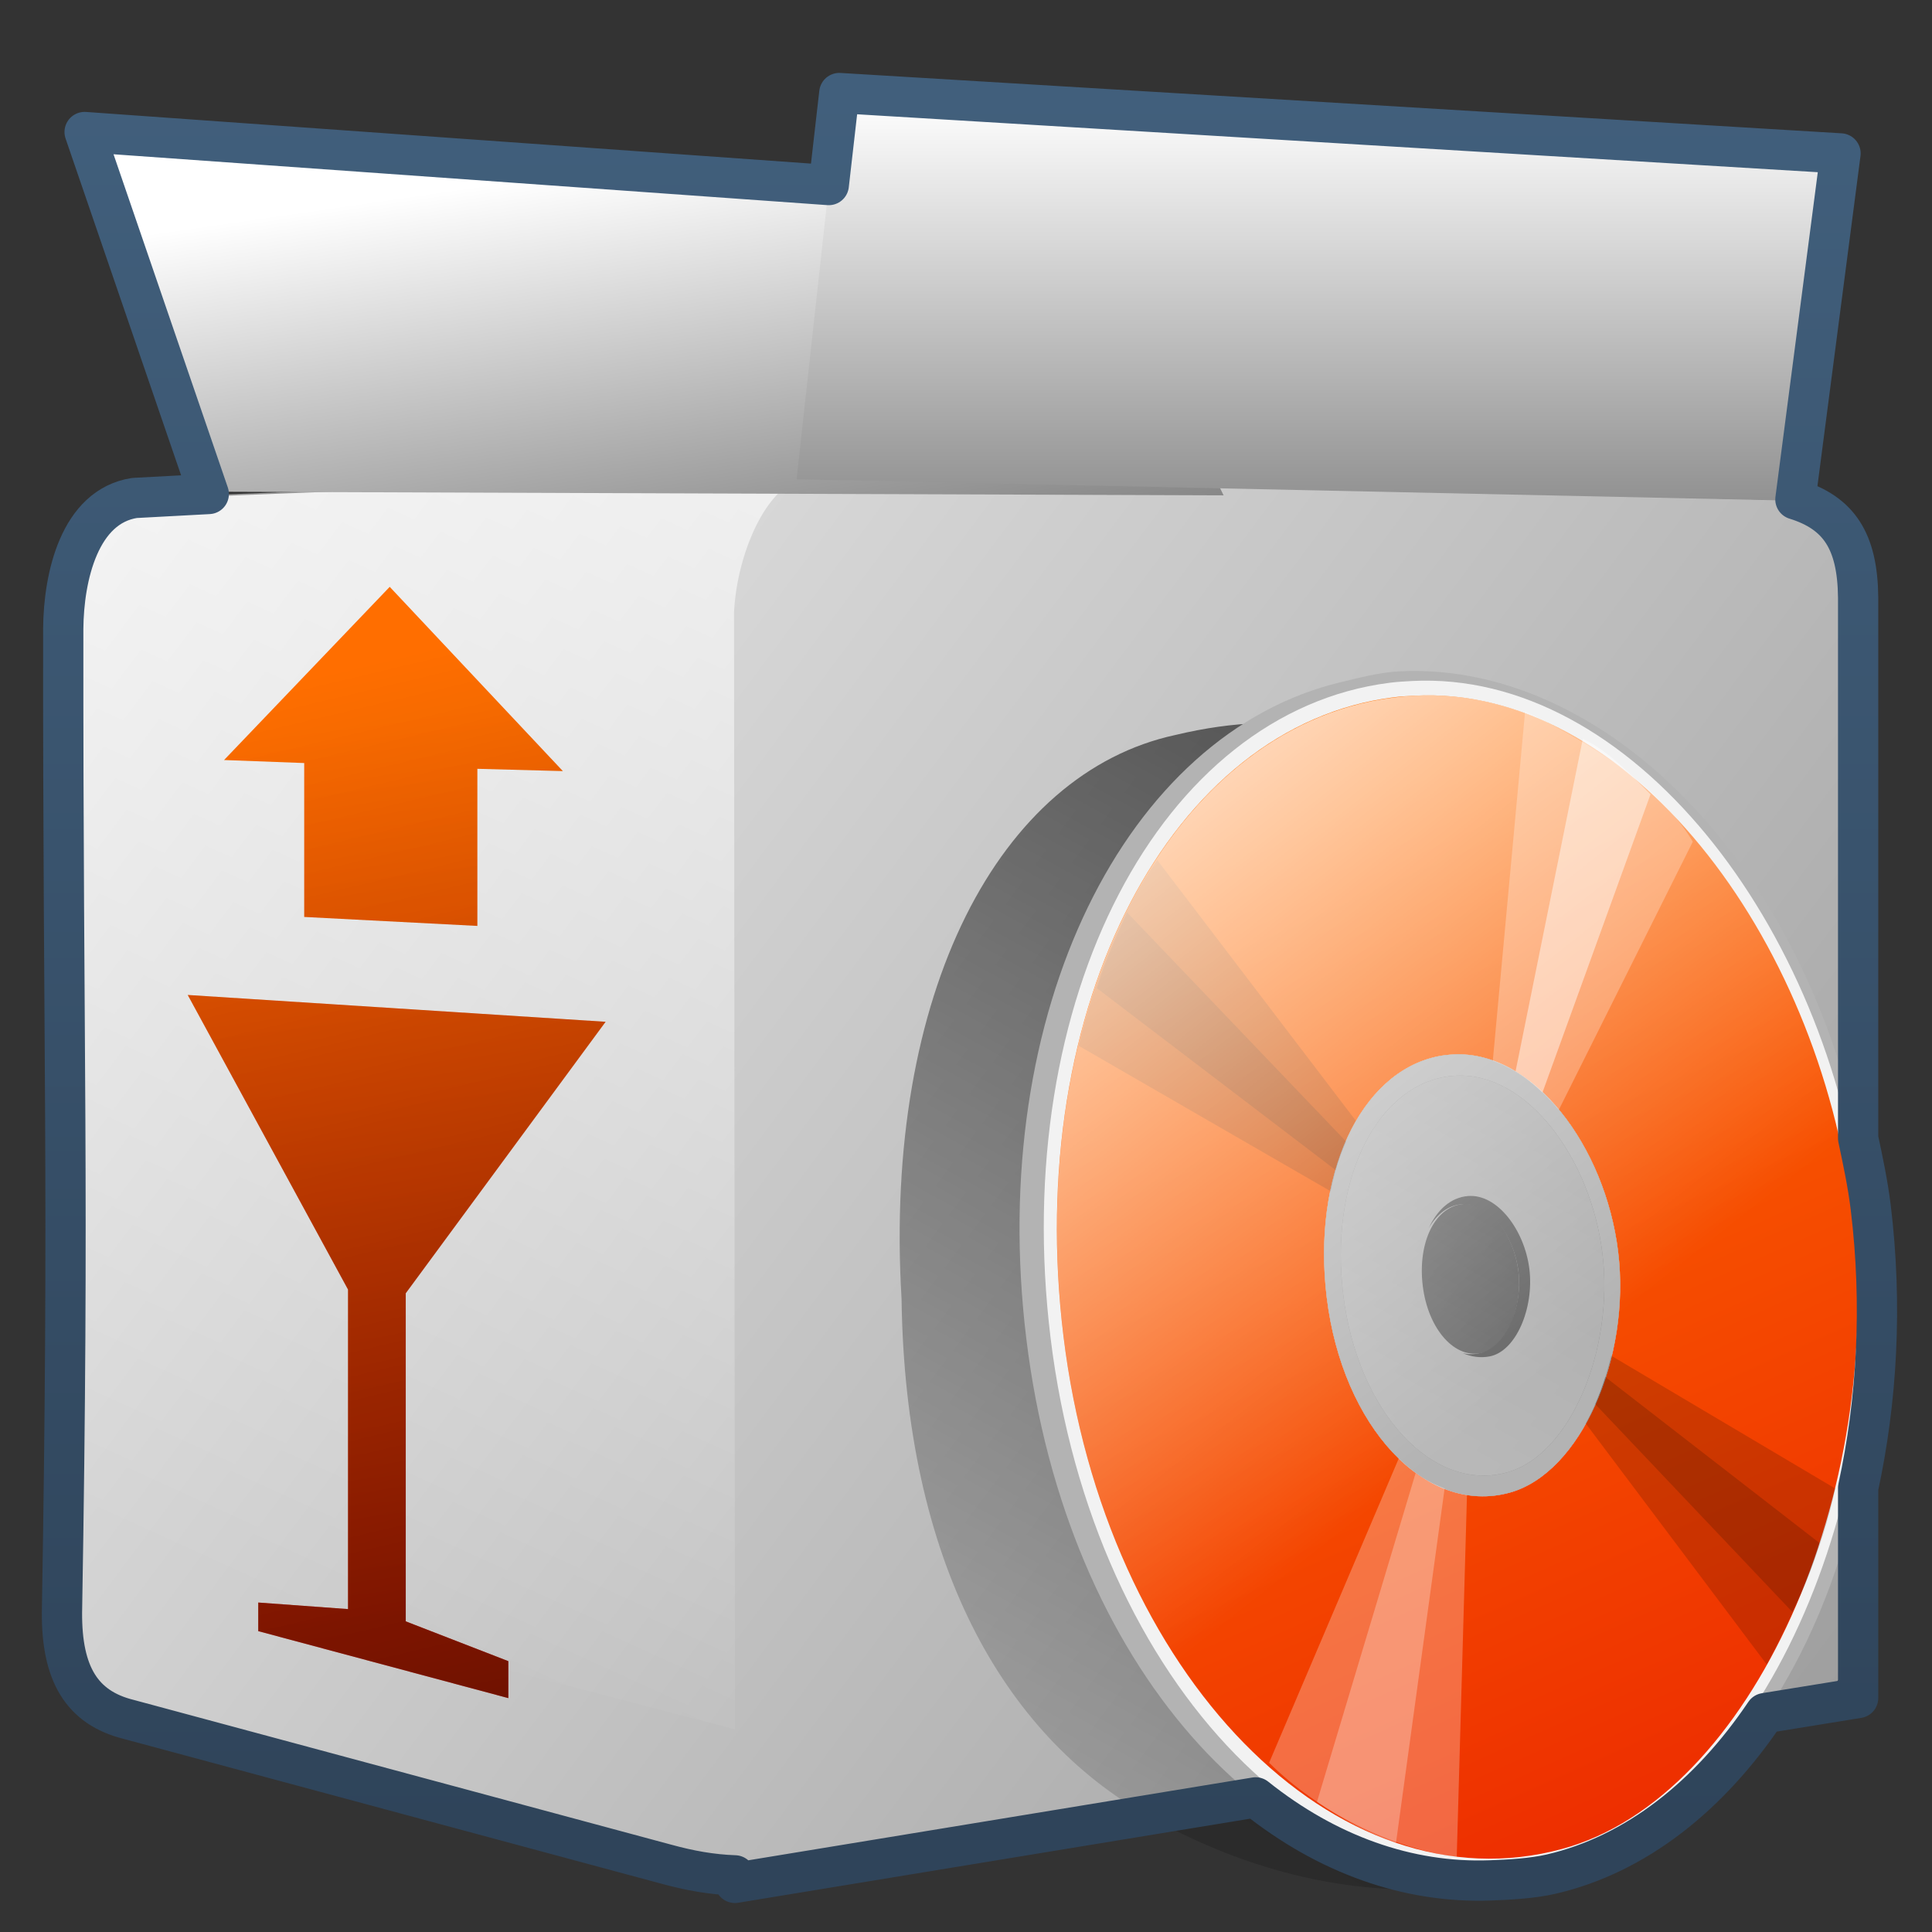<?xml version="1.0" encoding="UTF-8" standalone="no"?>
<!-- Created with Inkscape (http://www.inkscape.org/) -->
<svg
   xmlns:dc="http://purl.org/dc/elements/1.1/"
   xmlns:cc="http://creativecommons.org/ns#"
   xmlns:rdf="http://www.w3.org/1999/02/22-rdf-syntax-ns#"
   xmlns:svg="http://www.w3.org/2000/svg"
   xmlns="http://www.w3.org/2000/svg"
   xmlns:xlink="http://www.w3.org/1999/xlink"
   xmlns:sodipodi="http://sodipodi.sourceforge.net/DTD/sodipodi-0.dtd"
   xmlns:inkscape="http://www.inkscape.org/namespaces/inkscape"
   width="128"
   height="128"
   id="svg2"
   sodipodi:version="0.32"
   inkscape:version="0.46"
   version="1.0"
   sodipodi:docname="gnome-system-software-installer.svg"
   inkscape:output_extension="org.inkscape.output.svg.inkscape">
  <rect width="100%" height="100%" fill="#333333" stroke="none"/>
  <defs
     id="defs4">
    <linearGradient
       inkscape:collect="always"
       xlink:href="#linearGradient5439"
       id="linearGradient9284"
       gradientUnits="userSpaceOnUse"
       x1="482.472"
       y1="929.744"
       x2="632.452"
       y2="1041.727"
       gradientTransform="matrix(2.539,7.1110387e-3,0,2.539,-1228.734,-2382.991)" />
    <linearGradient
       inkscape:collect="always"
       xlink:href="#linearGradient5362"
       id="linearGradient9289"
       gradientUnits="userSpaceOnUse"
       x1="503.188"
       y1="926.286"
       x2="481.267"
       y2="974.728"
       gradientTransform="matrix(2.539,7.1110387e-3,0,2.539,-1228.734,-2382.991)" />
    <linearGradient
       inkscape:collect="always"
       xlink:href="#linearGradient5316"
       id="linearGradient9291"
       gradientUnits="userSpaceOnUse"
       gradientTransform="matrix(2.266,0.145,0,2.266,-1093.871,-2169.694)"
       x1="492.05"
       y1="947.26"
       x2="497.086"
       y2="973.118" />
    <linearGradient
       inkscape:collect="always"
       xlink:href="#linearGradient5439"
       id="linearGradient10212"
       gradientUnits="userSpaceOnUse"
       x1="512.295"
       y1="943.746"
       x2="515.434"
       y2="965.406"
       gradientTransform="matrix(2.667,0,0,2.667,-1331.144,-2505.17)" />
    <linearGradient
       inkscape:collect="always"
       xlink:href="#linearGradient5439"
       id="linearGradient9371"
       x1="518.045"
       y1="941.746"
       x2="518.045"
       y2="965.031"
       gradientUnits="userSpaceOnUse"
       gradientTransform="matrix(2.667,0,0,2.667,-1294.144,-2505.17)" />
    <linearGradient
       inkscape:collect="always"
       xlink:href="#linearGradient5344"
       id="linearGradient10155"
       gradientUnits="userSpaceOnUse"
       gradientTransform="matrix(2.266,0.145,0,2.266,-1093.871,-2169.694)"
       x1="508.379"
       y1="1000.643"
       x2="491.79"
       y2="945.801" />
    <linearGradient
       inkscape:collect="always"
       xlink:href="#linearGradient5344"
       id="linearGradient10216"
       x1="538.815"
       y1="938.659"
       x2="509.237"
       y2="992.399"
       gradientUnits="userSpaceOnUse"
       gradientTransform="matrix(2.667,0,0,2.667,-1294.144,-2505.17)" />
    <linearGradient
       inkscape:collect="always"
       xlink:href="#linearGradient5316"
       id="linearGradient10200"
       gradientUnits="userSpaceOnUse"
       gradientTransform="matrix(1.957,-0.238,0.238,1.957,-590.846,-335.994)"
       x1="313.441"
       y1="239.289"
       x2="325.081"
       y2="277.164" />
    <linearGradient
       inkscape:collect="always"
       xlink:href="#linearGradient5362"
       id="linearGradient10202"
       gradientUnits="userSpaceOnUse"
       gradientTransform="matrix(1.957,-0.238,0.238,1.957,-1009.941,-841.115)"
       x1="485.441"
       y1="511.164"
       x2="501.831"
       y2="538.164" />
    <linearGradient
       inkscape:collect="always"
       xlink:href="#linearGradient9863"
       id="linearGradient10293"
       x1="449.39"
       y1="984.734"
       x2="449.39"
       y2="941.5"
       gradientUnits="userSpaceOnUse"
       gradientTransform="matrix(2.667,0,0,2.667,-1134.144,-2505.17)" />
    <linearGradient
       inkscape:collect="always"
       xlink:href="#linearGradient5316"
       id="linearGradient13381"
       gradientUnits="userSpaceOnUse"
       x1="190.927"
       y1="494.464"
       x2="219.587"
       y2="494.464"
       gradientTransform="matrix(2.667,0,0,2.667,-493.838,-1256.456)" />
    <linearGradient
       inkscape:collect="always"
       xlink:href="#linearGradient5344"
       id="linearGradient13383"
       gradientUnits="userSpaceOnUse"
       gradientTransform="matrix(2.667,0,0,2.667,-1293.838,-1683.122)"
       x1="549.48"
       y1="715.492"
       x2="487.612"
       y2="635.074" />
    <linearGradient
       inkscape:collect="always"
       xlink:href="#linearGradient5439"
       id="linearGradient13405"
       gradientUnits="userSpaceOnUse"
       gradientTransform="matrix(1.799,0,0,1.799,-866.877,-1668.738)"
       x1="482.472"
       y1="929.744"
       x2="632.452"
       y2="1041.727" />
    <linearGradient
       inkscape:collect="always"
       xlink:href="#linearGradient5362"
       id="linearGradient13407"
       gradientUnits="userSpaceOnUse"
       gradientTransform="matrix(1.799,0,0,1.799,-866.877,-1668.738)"
       x1="503.188"
       y1="926.286"
       x2="481.267"
       y2="974.728" />
    <linearGradient
       inkscape:collect="always"
       xlink:href="#linearGradient5344"
       id="linearGradient13409"
       gradientUnits="userSpaceOnUse"
       gradientTransform="matrix(1.799,0,0,1.799,-866.877,-1664.689)"
       x1="512.645"
       y1="990.513"
       x2="479.432"
       y2="932.177" />
    <linearGradient
       inkscape:collect="always"
       xlink:href="#linearGradient5344"
       id="linearGradient13429"
       x1="540.157"
       y1="917.715"
       x2="502.799"
       y2="962.086"
       gradientUnits="userSpaceOnUse"
       gradientTransform="matrix(2.667,0,0,2.667,-1294.13,-2505.166)" />
    <linearGradient
       inkscape:collect="always"
       xlink:href="#linearGradient5316"
       id="linearGradient13385"
       gradientUnits="userSpaceOnUse"
       x1="207.344"
       y1="473.98"
       x2="229.719"
       y2="494.73"
       gradientTransform="matrix(2.667,0,0,2.667,-493.838,-1256.456)" />
    <linearGradient
       inkscape:collect="always"
       xlink:href="#linearGradient5344"
       id="linearGradient13433"
       x1="536.296"
       y1="989.299"
       x2="499.659"
       y2="975.334"
       gradientUnits="userSpaceOnUse"
       gradientTransform="matrix(2.667,0,0,2.667,-1294.13,-2505.166)" />
    <linearGradient
       inkscape:collect="always"
       xlink:href="#linearGradient5316"
       id="linearGradient13387"
       gradientUnits="userSpaceOnUse"
       x1="217.993"
       y1="500.428"
       x2="226.91"
       y2="521.404"
       gradientTransform="matrix(2.667,0,0,2.667,-493.838,-1256.456)" />
    <linearGradient
       id="linearGradient5165-9">
      <stop
         offset="0"
         style="stop-color:#ffffff;stop-opacity:1"
         id="stop5167-6" />
      <stop
         offset="1"
         style="stop-color:#ffffff;stop-opacity:0"
         id="stop5169-7" />
    </linearGradient>
    <linearGradient
       inkscape:collect="always"
       xlink:href="#linearGradient5165-9"
       id="linearGradient13421"
       x1="512.288"
       y1="937.147"
       x2="514.674"
       y2="949.617"
       gradientUnits="userSpaceOnUse"
       gradientTransform="matrix(2.667,0,0,2.667,-1294.13,-2505.166)" />
    <linearGradient
       inkscape:collect="always"
       xlink:href="#linearGradient5344"
       id="linearGradient13425"
       gradientUnits="userSpaceOnUse"
       gradientTransform="matrix(2.667,0,0,2.667,-493.838,-1256.456)"
       x1="211.555"
       y1="526.241"
       x2="211.555"
       y2="508.966" />
    <linearGradient
       id="linearGradient9121">
      <stop
         style="stop-color:#2f445a;stop-opacity:1"
         offset="0"
         id="stop9123" />
      <stop
         style="stop-color:#415f7c;stop-opacity:1"
         offset="1"
         id="stop9125" />
    </linearGradient>
    <linearGradient
       inkscape:collect="always"
       xlink:href="#linearGradient9121"
       id="linearGradient13548"
       x1="572.552"
       y1="984.66"
       x2="572.552"
       y2="942.538"
       gradientUnits="userSpaceOnUse"
       gradientTransform="matrix(2.667,0,0,2.667,-1454.13,-2505.166)" />
    <linearGradient
       id="linearGradient12594">
      <stop
         id="stop12596"
         offset="0"
         style="stop-color:#e9b551;stop-opacity:1;" />
      <stop
         id="stop12598"
         offset="1"
         style="stop-color:#e9b551;stop-opacity:0;" />
    </linearGradient>
    <linearGradient
       id="linearGradient5316">
      <stop
         style="stop-color:#ff6e00;stop-opacity:1;"
         offset="0"
         id="stop5320" />
      <stop
         style="stop-color:#eb2600;stop-opacity:1;"
         offset="1"
         id="stop5322" />
    </linearGradient>
    <linearGradient
       id="linearGradient9863">
      <stop
         style="stop-color:#2f445a;stop-opacity:1;"
         offset="0"
         id="stop9865" />
      <stop
         style="stop-color:#415f7c;stop-opacity:1"
         offset="1"
         id="stop9867" />
    </linearGradient>
    <linearGradient
       id="linearGradient12336">
      <stop
         id="stop12338"
         offset="0"
         style="stop-color:#ff6e00;stop-opacity:1;" />
      <stop
         id="stop12340"
         offset="1"
         style="stop-color:#eb2600;stop-opacity:1;" />
    </linearGradient>
    <linearGradient
       id="linearGradient5362">
      <stop
         style="stop-color:#ffffff;stop-opacity:1;"
         offset="0"
         id="stop5364" />
      <stop
         style="stop-color:#ffffff;stop-opacity:0;"
         offset="1"
         id="stop5366" />
    </linearGradient>
    <linearGradient
       id="linearGradient5439">
      <stop
         style="stop-color:#ffffff;stop-opacity:1;"
         offset="0"
         id="stop5441" />
      <stop
         style="stop-color:#000000;stop-opacity:1;"
         offset="1"
         id="stop5443" />
    </linearGradient>
    <linearGradient
       inkscape:collect="always"
       xlink:href="#linearGradient5439"
       id="linearGradient13309"
       gradientUnits="userSpaceOnUse"
       x1="499.907"
       y1="953.395"
       x2="652.752"
       y2="1116.941"
       gradientTransform="matrix(2.677,0,0,2.677,-1298.677,-2514.903)" />
    <linearGradient
       inkscape:collect="always"
       id="linearGradient5398">
      <stop
         style="stop-color:#87c6ff;stop-opacity:1;"
         offset="0"
         id="stop5400" />
      <stop
         style="stop-color:#87c6ff;stop-opacity:0"
         offset="1"
         id="stop5402" />
    </linearGradient>
    <linearGradient
       inkscape:collect="always"
       xlink:href="#linearGradient5398"
       id="linearGradient13322"
       gradientUnits="userSpaceOnUse"
       x1="500.878"
       y1="948.12"
       x2="500.878"
       y2="953.175"
       gradientTransform="matrix(2.677,0,0,2.677,-1298.677,-2514.903)" />
    <linearGradient
       id="linearGradient5344">
      <stop
         style="stop-color:#000000;stop-opacity:1;"
         offset="0"
         id="stop5346" />
      <stop
         style="stop-color:#000000;stop-opacity:0;"
         offset="1"
         id="stop5348" />
    </linearGradient>
    <linearGradient
       inkscape:collect="always"
       xlink:href="#linearGradient5344"
       id="linearGradient13314"
       gradientUnits="userSpaceOnUse"
       x1="544.89"
       y1="919.058"
       x2="506.015"
       y2="969.808"
       gradientTransform="translate(-485.21,-859.439)" />
    <linearGradient
       id="linearGradient8702">
      <stop
         id="stop8704"
         offset="0"
         style="stop-color:#ff6e00;stop-opacity:1;" />
      <stop
         id="stop8706"
         offset="1"
         style="stop-color:#eb2600;stop-opacity:1;" />
    </linearGradient>
    <linearGradient
       inkscape:collect="always"
       xlink:href="#linearGradient8702"
       id="linearGradient13316"
       gradientUnits="userSpaceOnUse"
       gradientTransform="matrix(2.677,0,0,2.677,-1779.542,-994.637)"
       x1="700.131"
       y1="378.87"
       x2="707.805"
       y2="395.749" />
    <inkscape:perspective
       sodipodi:type="inkscape:persp3d"
       inkscape:vp_x="0 : 526.18109 : 1"
       inkscape:vp_y="0 : 1000 : 0"
       inkscape:vp_z="744.09448 : 526.18109 : 1"
       inkscape:persp3d-origin="372.04724 : 350.78739 : 1"
       id="perspective10" />
  </defs>
  <sodipodi:namedview
     id="base"
     pagecolor="#ffffff"
     bordercolor="#666666"
     borderopacity="1.0"
     inkscape:pageopacity="0.0"
     inkscape:pageshadow="2"
     inkscape:zoom="2.5020702"
     inkscape:cx="90.715347"
     inkscape:cy="56.696016"
     inkscape:document-units="px"
     inkscape:current-layer="layer1"
     showgrid="false"
     inkscape:showpageshadow="false"
     inkscape:window-width="1014"
     inkscape:window-height="715"
     inkscape:window-x="0"
     inkscape:window-y="6"
     showguides="true"
     inkscape:guide-bbox="true" />
  <g
     inkscape:label="Capa 1"
     inkscape:groupmode="layer"
     id="layer1">
    <path
       sodipodi:nodetypes="ccccccccccccc"
       id="path9228"
       d="M 44.669,31.675 L 8.906,33.084 C 5.278,33.646 4.208,38.154 4.18,41.639 C 4.157,70.358 4.602,78.1 4.111,106.817 C 4.086,110.862 5.411,113.179 8.532,113.955 L 44.086,123.526 C 47.369,124.427 50.203,124.519 54.323,123.787 L 118.838,112.983 C 121.942,112.508 122.956,110.113 123.106,106.039 L 123.106,39.599 C 123.153,35.889 121.85,33.603 118.426,33.132 L 54.544,31.663 C 51.231,31.45 47.91,31.165 44.669,31.675 z"
       style="fill:url(#linearGradient9284);fill-rule:evenodd;stroke:none;stroke-width:0.5;stroke-linecap:butt;stroke-linejoin:miter;stroke-miterlimit:4;stroke-dasharray:none;stroke-opacity:1;display:inline"
       inkscape:export-filename="/home/dafeba/DCV/tallerD/bocetos/08-09-22-hastaahora.png"
       inkscape:export-xdpi="57.964222"
       inkscape:export-ydpi="57.964222" />
    <path
       style="fill:url(#linearGradient9289);fill-rule:evenodd;stroke:none;stroke-width:0.5;stroke-linecap:butt;stroke-linejoin:miter;stroke-miterlimit:4;stroke-dasharray:none;stroke-opacity:1;display:inline"
       d="M 43.864,31.653 L 8.898,32.981 C 5.631,33.387 4.182,37.446 4.179,41.415 L 4.106,102.93 L 48.692,114.575 L 48.632,40.577 C 48.808,36.577 51.077,30.947 54.538,31.589 C 50.859,31.246 47.23,31.054 43.864,31.653 z"
       id="path9231"
       sodipodi:nodetypes="cccccccc"
       inkscape:export-filename="/home/dafeba/DCV/tallerD/bocetos/08-09-22-hastaahora.png"
       inkscape:export-xdpi="57.964222"
       inkscape:export-ydpi="57.964222" />
    <path
       id="path9235"
       d="M 25.82,38.879 L 14.844,50.354 L 20.155,50.553 L 20.155,60.75 L 31.626,61.344 L 31.626,50.935 L 37.291,51.087 L 25.82,38.879 z M 12.437,65.919 L 23.058,85.436 L 23.058,106.607 L 17.11,106.172 L 17.11,108.067 L 33.679,112.505 L 33.679,110.056 L 26.882,107.419 L 26.882,85.681 L 40.123,67.696 L 12.437,65.919 z"
       style="fill:url(#linearGradient9291);fill-rule:evenodd;stroke:none;stroke-width:1px;stroke-linecap:butt;stroke-linejoin:miter;stroke-opacity:1;display:inline"
       sodipodi:nodetypes="ccccccccccccccccccc"
       inkscape:export-filename="/home/dafeba/DCV/tallerD/bocetos/08-09-22-hastaahora.png"
       inkscape:export-xdpi="57.964222"
       inkscape:export-ydpi="57.964222" />
    <path
       sodipodi:nodetypes="ccccc"
       id="path10210"
       d="M 13.773,32.576 L 5.627,8.711 L 71.644,13.435 L 81.066,32.818 L 13.773,32.576 z"
       style="fill:url(#linearGradient10212);fill-rule:evenodd;stroke:none;stroke-width:1px;stroke-linecap:butt;stroke-linejoin:miter;stroke-opacity:1;display:inline" />
    <path
       style="fill:url(#linearGradient9371);fill-rule:evenodd;stroke:none;stroke-width:1px;stroke-linecap:butt;stroke-linejoin:miter;stroke-opacity:1;display:inline"
       d="M 52.777,31.751 L 55.592,6.154 L 121.962,10.171 L 118.891,33.171 L 52.777,31.751 z"
       id="path9350"
       sodipodi:nodetypes="ccccc" />
    <path
       inkscape:export-ydpi="57.964222"
       inkscape:export-xdpi="57.964222"
       inkscape:export-filename="/home/dafeba/DCV/tallerD/bocetos/08-09-22-hastaahora.png"
       sodipodi:nodetypes="ccccccccccccccccccc"
       style="fill:url(#linearGradient10155);fill-rule:evenodd;stroke:none;stroke-width:1px;stroke-linecap:butt;stroke-linejoin:miter;stroke-opacity:1;display:inline"
       d="M 25.82,38.879 L 14.844,50.354 L 20.155,50.553 L 20.155,60.75 L 31.626,61.344 L 31.626,50.935 L 37.291,51.087 L 25.82,38.879 z M 12.437,65.919 L 23.058,85.436 L 23.058,106.607 L 17.11,106.172 L 17.11,108.067 L 33.679,112.505 L 33.679,110.056 L 26.882,107.419 L 26.882,85.681 L 40.123,67.696 L 12.437,65.919 z"
       id="path10153" />
    <path
       style="fill:url(#linearGradient10216);fill-rule:evenodd;stroke:none;stroke-width:1px;stroke-linecap:butt;stroke-linejoin:miter;stroke-opacity:1;display:inline"
       d="M 102.51,124.117 C 93.058,126.449 84.307,124.926 76.111,120.346 C 66.447,114.915 59.967,103.424 59.73,86.051 C 58.521,65.778 66.213,51.203 77.879,48.693 C 93.154,45.021 105.973,53.7 107.813,80.984 C 108.715,100.468 112.854,102.982 109.935,113.982 C 111.079,118.992 107.091,121.776 102.51,124.117 z"
       id="path10214"
       sodipodi:nodetypes="ccccccc" />
    <path
       inkscape:export-ydpi="57.964222"
       inkscape:export-xdpi="57.964222"
       inkscape:export-filename="/home/dafeba/DCV/tallerD/bocetos/08-09-22-hastaahora.png"
       style="fill:#b3b3b3;fill-opacity:1;stroke:none;stroke-width:0.508;stroke-linecap:round;stroke-linejoin:round;stroke-miterlimit:4;stroke-opacity:1;display:inline"
       d="M 92.652,44.481 C 91.391,44.549 90.014,44.913 88.829,45.196 C 74.592,48.594 65.353,67.005 67.997,88.703 C 70.641,110.401 84.239,125.172 98.755,124.621 C 99.983,124.574 101.55,124.416 102.792,124.129 C 117.036,120.831 126.507,101.23 123.924,80.026 C 121.351,58.909 107.043,43.715 92.652,44.481 z M 95.263,69.986 C 95.608,69.915 95.942,69.878 96.303,69.859 C 101.578,69.592 106.354,75.933 107.207,82.932 C 108.066,89.979 104.722,97.594 100.027,98.891 C 94.436,100.435 88.941,94.518 87.9,85.967 C 86.917,77.907 90.089,71.049 95.263,69.986 z"
       id="path10159" />
    <path
       inkscape:export-ydpi="57.964222"
       inkscape:export-xdpi="57.964222"
       inkscape:export-filename="/home/dafeba/DCV/tallerD/bocetos/08-09-22-hastaahora.png"
       style="fill:#f2f2f2;fill-opacity:1;stroke:none;stroke-width:0.5;stroke-linecap:round;stroke-linejoin:round;stroke-miterlimit:4;stroke-opacity:0.3;display:inline"
       d="M 92.062,45.236 C 76.933,47.157 66.863,66.154 69.602,88.631 C 72.414,111.707 88.162,127.619 103.573,123.413 C 116.515,119.881 125.705,99.232 123.388,80.216 C 121.087,61.327 108.067,44.361 93.537,45.119 C 93.039,45.145 92.55,45.174 92.062,45.236 z M 95.263,69.986 C 95.608,69.915 95.942,69.878 96.303,69.859 C 101.578,69.592 106.354,75.933 107.207,82.932 C 108.066,89.979 104.722,97.594 100.027,98.891 C 94.436,100.435 88.941,94.518 87.9,85.967 C 86.917,77.907 90.089,71.049 95.263,69.986 z"
       id="path10161" />
    <path
       inkscape:export-ydpi="57.964222"
       inkscape:export-xdpi="57.964222"
       inkscape:export-filename="/home/dafeba/DCV/tallerD/bocetos/08-09-22-hastaahora.png"
       style="fill:url(#linearGradient10200);fill-opacity:1;stroke:none;stroke-width:0.5;stroke-linecap:round;stroke-linejoin:round;stroke-miterlimit:4;stroke-opacity:0.3;display:inline"
       d="M 92.303,46.2 C 77.624,48.064 67.787,66.601 70.458,88.527 C 73.201,111.037 88.577,126.58 103.523,122.488 C 116.074,119.051 124.983,98.909 122.723,80.359 C 120.478,61.933 107.812,45.36 93.717,46.09 C 93.234,46.115 92.777,46.14 92.303,46.2 z M 95.263,69.986 C 95.608,69.915 95.942,69.878 96.303,69.859 C 101.578,69.592 106.354,75.933 107.207,82.932 C 108.066,89.979 104.722,97.594 100.027,98.891 C 94.436,100.435 88.941,94.518 87.9,85.967 C 86.917,77.907 90.089,71.049 95.263,69.986 z"
       id="path10163" />
    <path
       inkscape:export-ydpi="57.964222"
       inkscape:export-xdpi="57.964222"
       inkscape:export-filename="/home/dafeba/DCV/tallerD/bocetos/08-09-22-hastaahora.png"
       style="fill:#b3b3b3;fill-opacity:1;stroke:none;stroke-width:0.5;stroke-linecap:round;stroke-linejoin:round;stroke-miterlimit:4;stroke-opacity:0.3;display:inline"
       d="M 95.263,69.986 C 90.089,71.049 86.917,77.907 87.9,85.967 C 88.941,94.518 94.436,100.435 100.027,98.891 C 104.722,97.594 108.066,89.979 107.207,82.932 C 106.354,75.933 101.578,69.592 96.303,69.859 C 95.942,69.878 95.608,69.915 95.263,69.986 z M 95.557,71.378 C 95.864,71.315 96.153,71.282 96.475,71.266 C 101.16,71.035 105.396,76.724 106.167,83.059 C 106.944,89.436 104.032,96.382 99.863,97.545 C 94.899,98.931 89.936,93.51 88.993,85.772 C 88.104,78.478 90.963,72.329 95.557,71.378 z"
       id="path10165" />
    <path
       inkscape:export-ydpi="57.964222"
       inkscape:export-xdpi="57.964222"
       inkscape:export-filename="/home/dafeba/DCV/tallerD/bocetos/08-09-22-hastaahora.png"
       style="fill:#ececec;fill-opacity:0.569;stroke:none;stroke-width:0.5;stroke-linecap:round;stroke-linejoin:round;stroke-miterlimit:4;stroke-opacity:0.3;display:inline"
       d="M 95.557,71.378 C 90.963,72.329 88.104,78.478 88.993,85.772 C 89.936,93.51 94.899,98.931 99.863,97.545 C 104.032,96.382 106.944,89.436 106.167,83.059 C 105.396,76.724 101.16,71.035 96.475,71.266 C 96.153,71.282 95.864,71.315 95.557,71.378 z M 97.014,79.767 C 98.749,79.683 100.31,81.855 100.6,84.234 C 100.892,86.629 99.818,89.173 98.275,89.607 C 96.437,90.124 94.615,88.098 94.261,85.192 C 93.905,82.271 95.11,79.859 97.014,79.767 z"
       id="path10167" />
    <path
       inkscape:export-ydpi="57.964222"
       inkscape:export-xdpi="57.964222"
       inkscape:export-filename="/home/dafeba/DCV/tallerD/bocetos/08-09-22-hastaahora.png"
       style="fill:#666666;fill-opacity:1;stroke:none;stroke-width:0.5;stroke-linecap:round;stroke-linejoin:round;stroke-miterlimit:4;stroke-opacity:0.3;display:inline"
       d="M 97.26,79.24 C 96.108,79.333 95.221,80.16 94.663,81.357 C 95.185,80.456 95.953,79.83 96.892,79.782 C 98.697,79.689 100.31,81.855 100.6,84.234 C 100.892,86.629 99.76,89.18 98.153,89.622 C 97.74,89.735 97.31,89.755 96.914,89.649 C 97.463,89.892 98.08,89.979 98.679,89.868 C 100.442,89.543 101.64,86.661 101.326,84.083 C 101.014,81.522 99.215,79.083 97.26,79.24 z"
       id="path10170" />
    <path
       inkscape:export-ydpi="57.964222"
       inkscape:export-xdpi="57.964222"
       inkscape:export-filename="/home/dafeba/DCV/tallerD/bocetos/08-09-22-hastaahora.png"
       style="fill:#000000;fill-opacity:0.157;fill-rule:evenodd;stroke:none;stroke-width:1px;stroke-linecap:butt;stroke-linejoin:miter;stroke-opacity:1;display:inline"
       d="M 106.743,89.817 C 106.351,91.458 105.798,92.972 105.055,94.306 L 117.058,110.286 C 118.985,106.631 120.669,102.852 121.596,98.622 L 106.743,89.817 z"
       id="path10172" />
    <path
       inkscape:export-ydpi="57.964222"
       inkscape:export-xdpi="57.964222"
       inkscape:export-filename="/home/dafeba/DCV/tallerD/bocetos/08-09-22-hastaahora.png"
       style="fill:#000000;fill-opacity:0.157;fill-rule:evenodd;stroke:none;stroke-width:1px;stroke-linecap:butt;stroke-linejoin:miter;stroke-opacity:1;display:inline"
       d="M 106.356,91.23 C 106.162,91.834 105.947,92.426 105.701,92.985 C 105.694,93.002 105.716,93.03 105.708,93.047 L 118.743,106.791 C 119.441,105.43 120.089,103.873 120.545,102.226 L 106.356,91.23 z"
       id="path10174" />
    <path
       inkscape:export-ydpi="57.964222"
       inkscape:export-xdpi="57.964222"
       inkscape:export-filename="/home/dafeba/DCV/tallerD/bocetos/08-09-22-hastaahora.png"
       style="fill:#000000;fill-opacity:0.156;fill-rule:evenodd;stroke:none;stroke-width:1px;stroke-linecap:butt;stroke-linejoin:miter;stroke-opacity:1;display:inline"
       d="M 76.671,56.981 C 74.374,60.155 72.513,64.861 71.466,69.286 L 88.158,78.922 C 88.521,77.171 89.042,75.577 89.824,74.249 L 76.671,56.981 z"
       id="path10176" />
    <path
       inkscape:export-ydpi="57.964222"
       inkscape:export-xdpi="57.964222"
       inkscape:export-filename="/home/dafeba/DCV/tallerD/bocetos/08-09-22-hastaahora.png"
       style="fill:#ffffff;fill-opacity:0.264;fill-rule:evenodd;stroke:none;stroke-width:1px;stroke-linecap:butt;stroke-linejoin:miter;stroke-opacity:1;display:inline"
       d="M 92.674,96.621 L 84.082,116.787 C 87.287,119.983 92.199,122.484 96.513,123.031 L 97.191,99.05 C 95.568,98.787 94.034,97.937 92.674,96.621 z"
       id="path10178" />
    <path
       inkscape:export-ydpi="57.964222"
       inkscape:export-xdpi="57.964222"
       inkscape:export-filename="/home/dafeba/DCV/tallerD/bocetos/08-09-22-hastaahora.png"
       style="fill:#ffffff;fill-opacity:0.264;fill-rule:evenodd;stroke:none;stroke-width:1px;stroke-linecap:butt;stroke-linejoin:miter;stroke-opacity:1;display:inline"
       d="M 93.787,97.603 L 87.253,119.38 C 88.884,120.506 90.668,121.466 92.488,122.094 L 95.71,98.61 C 95.04,98.347 94.407,98.057 93.787,97.603 z"
       id="path10180" />
    <path
       inkscape:export-ydpi="57.964222"
       inkscape:export-xdpi="57.964222"
       inkscape:export-filename="/home/dafeba/DCV/tallerD/bocetos/08-09-22-hastaahora.png"
       style="fill:#ffffff;fill-opacity:0.264;fill-rule:evenodd;stroke:none;stroke-width:1px;stroke-linecap:butt;stroke-linejoin:miter;stroke-opacity:1;display:inline"
       d="M 101.044,47.121 L 98.901,70.288 C 100.518,70.859 101.993,72.002 103.27,73.542 L 112.153,55.762 C 109.768,51.735 104.413,48.738 101.044,47.121 z"
       id="path10182" />
    <path
       inkscape:export-ydpi="57.964222"
       inkscape:export-xdpi="57.964222"
       inkscape:export-filename="/home/dafeba/DCV/tallerD/bocetos/08-09-22-hastaahora.png"
       style="fill:#000000;fill-opacity:0.156;fill-rule:evenodd;stroke:none;stroke-width:1px;stroke-linecap:butt;stroke-linejoin:miter;stroke-opacity:1;display:inline"
       d="M 74.673,60.453 C 73.998,61.97 73.186,63.672 72.677,65.475 L 88.484,77.516 C 88.678,76.858 88.923,76.222 89.185,75.631 L 74.673,60.453 z"
       id="path10184" />
    <path
       inkscape:export-ydpi="57.964222"
       inkscape:export-xdpi="57.964222"
       inkscape:export-filename="/home/dafeba/DCV/tallerD/bocetos/08-09-22-hastaahora.png"
       style="fill:#ffffff;fill-opacity:0.264;fill-rule:evenodd;stroke:none;stroke-width:1px;stroke-linecap:butt;stroke-linejoin:miter;stroke-opacity:1;display:inline"
       d="M 104.867,48.952 L 100.412,70.973 C 101.044,71.35 101.622,71.829 102.196,72.369 L 109.35,52.627 C 107.82,51.086 106.523,49.742 104.867,48.952 z"
       id="path10186" />
    <path
       inkscape:export-ydpi="57.964222"
       inkscape:export-xdpi="57.964222"
       inkscape:export-filename="/home/dafeba/DCV/tallerD/bocetos/08-09-22-hastaahora.png"
       style="fill:url(#linearGradient10202);fill-opacity:1;stroke:none;stroke-width:0.5;stroke-linecap:round;stroke-linejoin:round;stroke-miterlimit:4;stroke-opacity:0.3;display:inline"
       d="M 122.751,80.361 C 125.011,98.911 116.094,119.048 103.542,122.485 C 88.596,126.577 73.205,111.045 70.463,88.535 C 67.705,65.902 78.272,46.89 93.74,46.089 C 107.834,45.36 120.506,61.935 122.751,80.361 z"
       id="path10188"
       sodipodi:nodetypes="cszsz" />
    <path
       inkscape:export-ydpi="57.964222"
       inkscape:export-xdpi="57.964222"
       inkscape:export-filename="/home/dafeba/DCV/tallerD/bocetos/08-09-22-hastaahora.png"
       style="fill:#ffffff;fill-opacity:0.264;fill-rule:evenodd;stroke:none;stroke-width:1px;stroke-linecap:butt;stroke-linejoin:miter;stroke-opacity:1;display:inline"
       d="M 104.867,48.952 L 100.412,70.973 C 101.044,71.35 101.622,71.829 102.196,72.369 L 109.35,52.627 C 107.82,51.086 106.523,49.742 104.867,48.952 z"
       id="path10196" />
    <path
       style="fill:none;fill-rule:evenodd;stroke:url(#linearGradient10293);stroke-width:2.667;stroke-linecap:round;stroke-linejoin:round;stroke-miterlimit:4;stroke-dasharray:none;stroke-opacity:1;display:inline"
       d="M 55.606,6.164 L 54.909,12.26 L 5.606,8.747 L 13.832,32.728 L 8.91,32.992 C 5.282,33.554 4.217,38.179 4.19,41.664 C 4.167,70.382 4.597,78.113 4.106,106.83 C 4.081,110.875 5.402,113.138 8.523,113.914 L 44.106,123.497 C 45.689,123.931 47.121,124.191 48.69,124.247 L 48.69,124.747 L 83.19,119.081 C 87.889,122.833 93.259,124.79 98.773,124.58 C 100.001,124.534 101.531,124.451 102.773,124.164 C 108.39,122.863 113.254,118.966 116.94,113.497 L 123.106,112.497 L 123.106,106.081 L 123.106,98.58 C 124.357,92.825 124.728,86.469 123.94,79.997 C 123.747,78.413 123.426,76.927 123.106,75.414 L 123.106,39.58 C 123.069,35.844 121.829,33.979 118.95,33.087 L 121.94,10.164 L 55.606,6.164 z"
       id="path10218"
       sodipodi:nodetypes="ccccccccccccssccccsccccc" />
  </g>
</svg>
